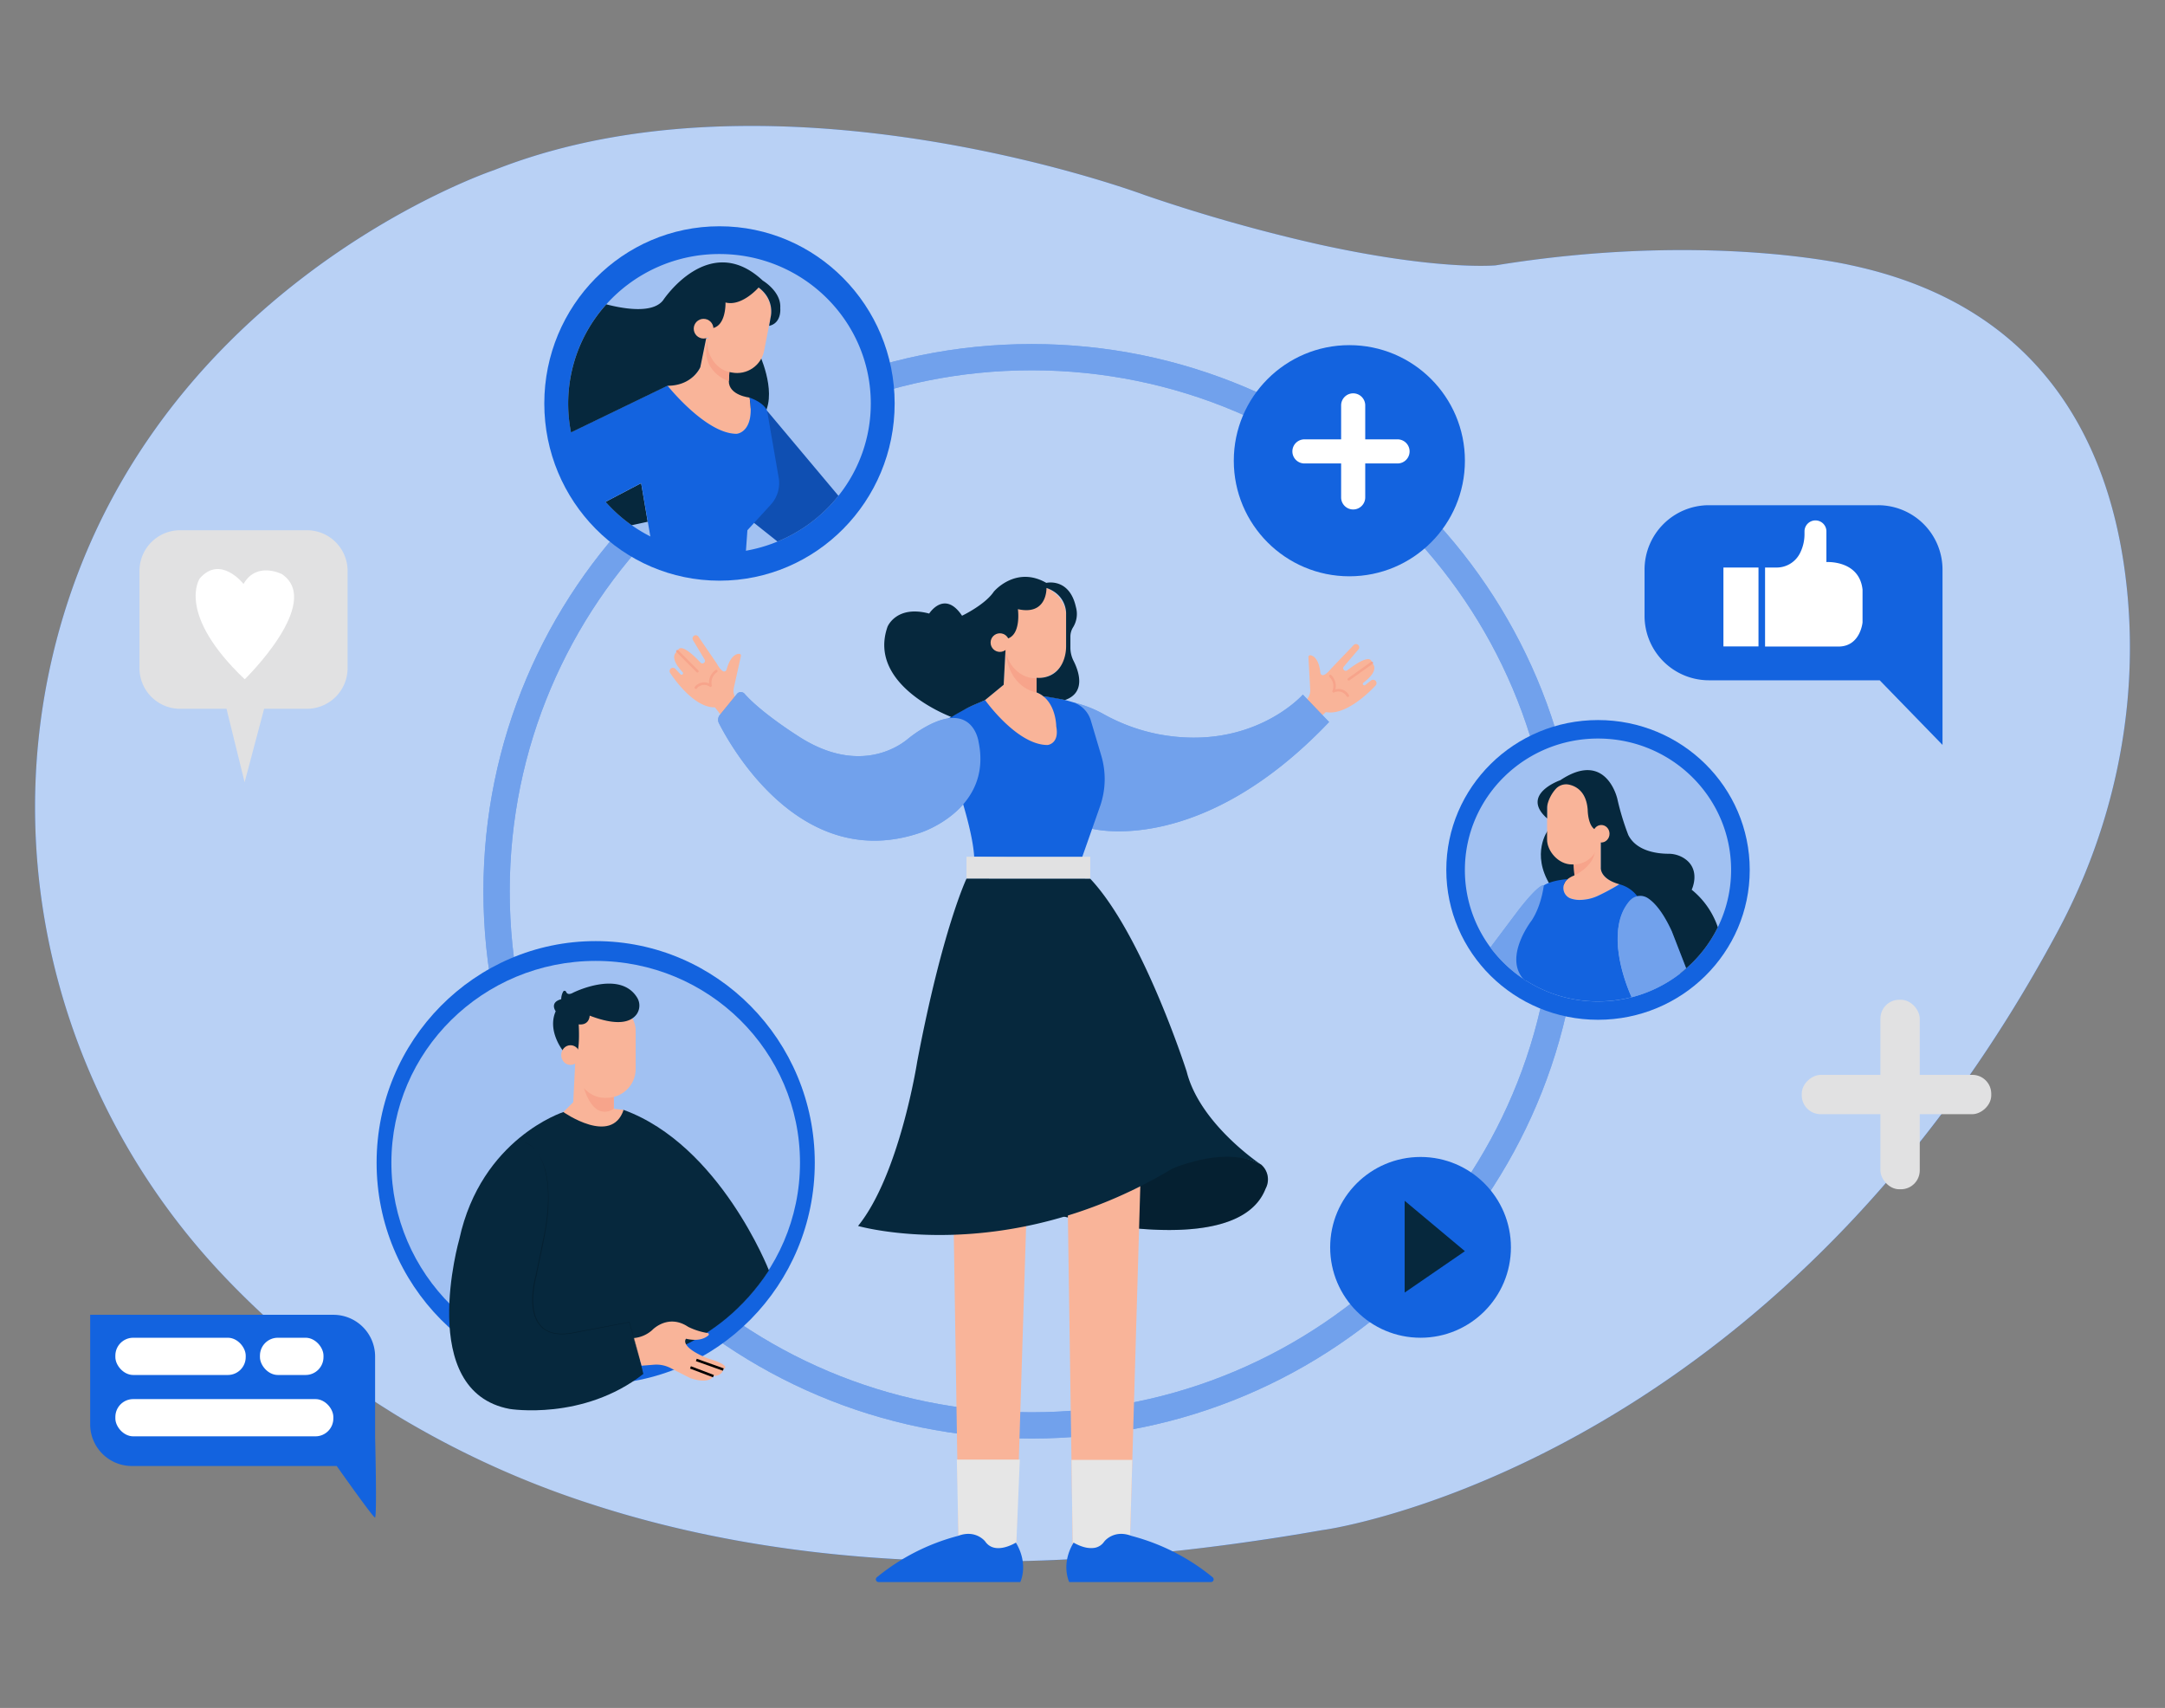  <!DOCTYPE svg PUBLIC "-//W3C//DTD SVG 1.1//EN" "http://www.w3.org/Graphics/SVG/1.1/DTD/svg11.dtd">

<svg xmlns="http://www.w3.org/2000/svg" width="865.76" height="682.89" viewBox="0 0 865.76 682.89">

<rect x="0" y="0" width="865.76" height="682.89" fill="#808080" stroke="none"/>

<defs>

<style xmlns="http://www.w3.org/1999/xhtml">*, ::after, ::before { box-sizing: border-box; }
img, svg { vertical-align: middle; }
</style>

<style xmlns="http://www.w3.org/1999/xhtml">*, body, html { -webkit-font-smoothing: antialiased; }
img, svg { max-width: 100%; }
</style>

</defs>

<path d="M822.84,372.45C707.14,588.16,528.72,611.81,528.72,611.81a844.23,844.23,0,0,1-86.83,10.82c-1.85.13-3.69.26-5.54.36-185,11.63-290.61-52-349.25-115.38C26.59,442.22.84,351.34,20.54,264.45,54.23,115.89,197.62,68,197.62,68c31-12.29,64.54-17.1,96.88-17.6C380.33,49,457.78,78,457.78,78a667.63,667.63,0,0,0,69.59,19.72c48,10.57,70.72,8.38,70.72,8.38,84.24-13.68,141.76-.12,141.76-.12,81.95,17.3,106.29,78.76,111,132.93C854.91,285.12,844.78,331.55,822.84,372.45Z" fill="#1363df" data-primary="true"/>

<g opacity="0.7">

<path d="M822.83,372.45C719.54,565,566.23,604.54,534.57,610.79c-3.8.75-5.85,1-5.85,1q-11.34,2-22.34,3.65l-.8.11q-33.3,5-63.69,7.06c-1.84.14-3.7.26-5.54.35q-19.58,1.24-38,1.37h-.83q-17.24.12-33.46-.66C314.6,621.35,272,613.08,235.28,601a369.61,369.61,0,0,1-71.48-32c-.33-.17-.65-.37-1-.58-2.76-1.61-5.51-3.29-8.19-5a331.59,331.59,0,0,1-67.53-55.8C26.59,442.22.84,351.33,20.53,264.45,54.23,115.9,197.61,68,197.61,68c31-12.28,64.54-17.1,96.9-17.6C380.34,49,457.77,78,457.77,78a665.93,665.93,0,0,0,69.6,19.72c48,10.57,70.72,8.38,70.72,8.38,84.24-13.68,141.77-.12,141.77-.12,81.94,17.3,106.28,78.75,111,132.93C854.9,285.13,844.78,331.54,822.83,372.45Z" fill="#fff"/>

</g>

<path d="M751,202H683.39a25.75,25.75,0,0,0-25.75,25.75v18.59A25.75,25.75,0,0,0,683.39,272h68.28l25.12,25.84V227.7A25.75,25.75,0,0,0,751,202Z" fill="#1363df" data-primary="true"/>

<path d="M122.71,212H72.05a16.28,16.28,0,0,0-16.28,16.28v38.83a16.28,16.28,0,0,0,16.28,16.29H90.58l7.24,29.35,7.8-29.35h17.09A16.29,16.29,0,0,0,139,267.14V228.31A16.28,16.28,0,0,0,122.71,212Z" fill="#e1e1e2"/>

<path d="M412.56,137.56c-121.09,0-219.25,98-219.25,218.8s98.16,218.81,219.25,218.81,219.24-98,219.24-218.81S533.64,137.56,412.56,137.56Zm0,427.11c-115.28,0-208.73-93.26-208.73-208.31s93.45-208.31,208.73-208.31,208.73,93.26,208.73,208.31S527.83,564.67,412.56,564.67Z" fill="#1363df" data-primary="true"/>

<g opacity="0.4">

<path d="M412.56,137.56c-121.09,0-219.25,98-219.25,218.8s98.16,218.81,219.25,218.81,219.24-98,219.24-218.81S533.64,137.56,412.56,137.56Zm0,427.11c-115.28,0-208.73-93.26-208.73-208.31s93.45-208.31,208.73-208.31,208.73,93.26,208.73,208.31S527.83,564.67,412.56,564.67Z" fill="#fff"/>

</g>

<ellipse cx="238.21" cy="464.89" rx="87.61" ry="88.61" fill="#1363df" data-primary="true"/>

<g opacity="0.6">

<ellipse cx="238.21" cy="464.89" rx="81.7" ry="80.69" fill="#fff"/>

</g>

<path d="M225.29,444.63s-32.85,10.51-41.61,50.81c0,0-17.52,60.89,20.15,67.9,0,0,29.35,4.82,53.44-14l-1.35-5.6s30.82-4,51.57-35.79c0,0-19.56-50.16-58.11-64.18l-8.76,3.07Z" fill="#06283d" data-secondary="true"/>

<ellipse cx="287.71" cy="161.32" rx="70.05" ry="70.85" fill="#1363df" data-primary="true"/>

<g opacity="0.6">

<path d="M348.22,161.32a59,59,0,0,1-12.94,36.92,60.88,60.88,0,0,1-93.11,2.41,59.19,59.19,0,0,1,.3-79,60.66,60.66,0,0,1,45.24-20.08C321.13,101.57,348.22,128.32,348.22,161.32Z" fill="#fff"/>

</g>

<path d="M303.26,140.62s7.45,15.34,2.63,24.53l-12.7-3.94-8.32-11Z" fill="#06283d" data-secondary="true"/>

<ellipse cx="639.03" cy="347.82" rx="60.67" ry="59.92" fill="#1363df" data-primary="true"/>

<g opacity="0.6">

<path d="M692.25,347.82a51.86,51.86,0,0,1-5.31,22.91,52.71,52.71,0,0,1-12.64,16.45c-.77.68-1.56,1.33-2.37,2h0a53.29,53.29,0,0,1-19.42,9.54,54.25,54.25,0,0,1-13.46,1.7A53.39,53.39,0,0,1,610.14,392c-.37-.23-.74-.47-1.1-.72a53.07,53.07,0,0,1-13-12.42,51.9,51.9,0,0,1-10.25-31c0-29,23.83-52.57,53.23-52.57S692.25,318.79,692.25,347.82Z" fill="#fff"/>

</g>

<path d="M618.94,332.09s-6.85,9.16,1,21.86l16.21-.44-3.94-14Z" fill="#06283d" data-secondary="true"/>

<path d="M521,281.24l1.38-1.38a5.38,5.38,0,0,0,1.56-4.08l-.71-13.06a.71.71,0,0,1,.85-.73c1.21.24,3.32,1.47,3.93,7,0,0,.44,3.07,4.38-1.75l8.93-9.33a1.28,1.28,0,0,1,1.59-.22h0a1.29,1.29,0,0,1,.32,1.95l-5.85,6.88a1,1,0,0,0,.06,1.39h0a1,1,0,0,0,1.35.08c2.3-1.78,9.44-7,9.81-2.94,0,0,3.75,2.5-3.38,7.91a.61.61,0,0,0-.07.91h0a.61.61,0,0,0,.81,0l2.3-1.79a1.36,1.36,0,0,1,2,.37h0a1.37,1.37,0,0,1-.18,1.64c-2.6,2.78-12,12.12-19.89,10.62l-4.82,4.38Z" fill="#f9b499"/>

<path d="M539.37,272.1a.5.5,0,0,1-.29-.91l9.2-6.57a.5.5,0,0,1,.7.12.51.51,0,0,1-.12.7l-9.2,6.57A.52.52,0,0,1,539.37,272.1Z" fill="#f7a48b"/>

<path d="M538.93,278.67a.48.48,0,0,1-.42-.24,3.84,3.84,0,0,0-5-1.56.49.49,0,0,1-.55-.08.5.5,0,0,1-.15-.53,5.12,5.12,0,0,0-1.16-5.59.49.49,0,0,1-.06-.7.49.49,0,0,1,.7-.07,6,6,0,0,1,1.72,5.75,4.7,4.7,0,0,1,5.4,2.26.5.5,0,0,1-.16.68A.45.45,0,0,1,538.93,278.67Z" fill="#f7a48b"/>

<path d="M436.65,331.33S479.8,343,531.49,288.68L521,277.73s-20.18,22.88-57.61,15.86a74.26,74.26,0,0,1-21.8-7.91A46.83,46.83,0,0,0,429,280.79Z" fill="#1363df" data-primary="true"/>

<g opacity="0.4">

<path d="M436.65,331.33S479.8,343,531.49,288.68L521,277.73s-20.18,22.88-57.61,15.86a74.26,74.26,0,0,1-21.8-7.91A46.83,46.83,0,0,0,429,280.79Z" fill="#fff"/>

</g>

<path d="M393.94,279.92s-14.89,5.7-19.27,11.39c0,0,14,35.05,14.89,51.25l42.93.88,7.39-21a32.91,32.91,0,0,0,.49-20.37l-4.16-14a11,11,0,0,0-7.24-7.32,61.16,61.16,0,0,0-12.1-2.4Z" fill="#1363df" data-primary="true"/>

<path d="M418.91,297.88c-12.27,0-25-18-25-18l7.45-6.13.79-15.1,12.35,8.09V271h0l0,5.86a10.35,10.35,0,0,1,2.73,1.56c5.15,4.1,5.15,12,5.15,12C423.73,297.44,418.91,297.88,418.91,297.88Z" fill="#f9b499"/>

<path d="M295.45,280.91l-1.13-1.58a5.38,5.38,0,0,1-.87-4.28l2.83-12.77a.7.7,0,0,0-.71-.86c-1.24,0-3.52.91-5,6.24,0,0-.94,3-4-2.44l-7.28-10.66a1.29,1.29,0,0,0-1.54-.48h0a1.3,1.3,0,0,0-.63,1.87l4.64,7.74a1,1,0,0,1-.28,1.36h0a1,1,0,0,1-1.35-.13c-2-2.14-8.17-8.44-9.19-4.51,0,0-4.11,1.85,2.05,8.35a.61.61,0,0,1-.09.91h0a.6.6,0,0,1-.8-.08l-2-2.14a1.35,1.35,0,0,0-2,0h0a1.35,1.35,0,0,0-.1,1.64c2.12,3.17,9.9,13.92,17.89,13.73l4,5.11Z" fill="#f9b499"/>

<path d="M278.88,268.89a.47.47,0,0,1-.35-.14l-8-8a.5.5,0,0,1,0-.71.5.5,0,0,1,.7,0l8,8a.5.5,0,0,1,0,.71A.46.46,0,0,1,278.88,268.89Z" fill="#f7a48b"/>

<path d="M278.24,275.45a.46.46,0,0,1-.33-.13.49.49,0,0,1-.05-.7,4.72,4.72,0,0,1,5.69-1.35,6,6,0,0,1,2.64-5.39.5.5,0,0,1,.68.18.51.51,0,0,1-.17.69h0a5.09,5.09,0,0,0-2.06,5.32.51.51,0,0,1-.24.51.52.52,0,0,1-.55,0,3.85,3.85,0,0,0-5.24.72A.5.5,0,0,1,278.24,275.45Z" fill="#f7a48b"/>

<rect x="386.49" y="342.56" width="49.5" height="8.76" fill="#e1e1e2"/>

<path d="M423.38,485.9s71.31,18.74,82.7-10.61a7.8,7.8,0,0,0-1.75-9.64s-16.27-9.82-36.39,1.22C467.94,466.87,445.82,479.86,423.38,485.9Z" fill="#06283d" data-secondary="true"/>

<g opacity="0.2">

<path d="M423.38,485.9s71.31,18.74,82.7-10.61a7.8,7.8,0,0,0-1.75-9.64s-16.27-9.82-36.39,1.22C467.94,466.87,445.82,479.86,423.38,485.9Z"/>

</g>

<polygon points="406.2 622.48 383.43 622.48 381.24 482.74 410.58 482.3 406.2 622.48" fill="#f9b499"/>

<polygon points="456.14 469.38 452.8 583.71 451.76 618.97 428.98 618.97 428.47 583.71 426.79 469.85 456.14 469.38" fill="#f9b499"/>

<polygon points="382.63 583.58 407.82 583.58 406.2 622.48 383.43 622.48 382.63 583.58" fill="#e6e6e6"/>

<circle cx="539.59" cy="184.21" r="46.21" fill="#1363df" data-primary="true"/>

<path d="M558.64,175.67h-12.7V162.09a4.82,4.82,0,0,0-9.64,0v13.58H521.85a4.82,4.82,0,1,0,0,9.63H536.3v13.58a4.82,4.82,0,0,0,9.64,0V185.3h12.7a4.82,4.82,0,1,0,0-9.63Z" fill="#fff"/>

<rect x="751.96" y="399.73" width="15.73" height="75.78" rx="7.55" fill="#e1e1e2"/>

<rect x="750.53" y="399.73" width="15.73" height="75.78" rx="7.55" transform="translate(1196.01 -320.77) rotate(90)" fill="#e1e1e2"/>

<path d="M294.5,173.48c-12.27,0-27.59-19.28-27.59-19.28,10.51-.43,13.14-7.44,13.14-7.44l2.33-11.48.76.12,8.73,10-.43,7c0,5.7,8.32,6.57,8.32,6.57C302,172.16,295.38,173.48,294.5,173.48Z" fill="#f9b499"/>

<path d="M291.87,145.44l-.43,7s-12.21-3.88-8.3-17Z" fill="#f7a48b"/>

<path d="M335.28,198.24a60.58,60.58,0,0,1-24.35,18.28l-11.17-8.88-1.31-30.22,8.32-13.14Z" fill="#1363df" data-primary="true"/>

<g opacity="0.2">

<path d="M335.28,198.24a60.58,60.58,0,0,1-24.35,18.28l-11.17-8.88-1.31-30.22,8.32-13.14Z"/>

</g>

<path d="M259,208.61,252.61,210a60.23,60.23,0,0,1-10.44-9.34l14.22-7.46Z" fill="#06283d" data-secondary="true"/>

<path d="M230.11,423.16l-.88,17.53-3.94,3.94s19.28,13.58,24.09-.88l-3.94-.44v-9.63Z" fill="#f9b499"/>

<path d="M245.44,433.68v9.63s-8.32,6.57-12.7-10.95Z" fill="#f7a48b"/>

<path d="M253.42,535a12.66,12.66,0,0,0,7.35-3.16s6.27-6.78,14.46-1.31A27.58,27.58,0,0,0,283,533a.53.53,0,0,1,.29.91c-1.13,1-3.77,2.58-8.94,1.36,0,0-3.06,3.07,8.76,7.89,0,0,9.64,2.63,6.14,4.38,0,0-.44,2.63-3.95,2.63,0,0-1.31,3.5-9.2.87,0,0-3.86-1.93-7.86-4a12.32,12.32,0,0,0-6.66-1.39l-5,.4Z" fill="#f9b499"/>

<rect x="280.2" y="543.52" width="1" height="9.84" transform="translate(-331.74 615.49) rotate(-69.14)"/>

<rect x="283.35" y="539.91" width="1" height="11.46" transform="translate(-325.42 629.82) rotate(-70.38)"/>

<circle cx="568.06" cy="498.73" r="36.14" fill="#1363df" data-primary="true"/>

<polygon points="561.71 480.11 561.71 516.81 585.8 500.26 561.71 480.11" fill="#06283d" data-secondary="true"/>

<rect x="689.18" y="226.92" width="14.02" height="31.54" fill="#fff"/>

<path d="M705.83,226.92h4.59a10.45,10.45,0,0,0,9.15-5.33c.11-.2.22-.4.32-.61a16.87,16.87,0,0,0,1.71-7.52v-1a4.38,4.38,0,0,1,4.38-4.38h0a4.38,4.38,0,0,1,4.38,4.38v12.27s13.14-.88,14.45,11v13.14s-.87,9.64-9.63,9.64H705.83Z" fill="#fff"/>

<path d="M150,574.37v-32a16.67,16.67,0,0,0-16.68-16.67H36.06v43.77a16.67,16.67,0,0,0,16.67,16.68h81.91c5.07,7.16,14.66,20.59,15.31,20.59C150.82,606.71,150,574.37,150,574.37Z" fill="#1363df" data-primary="true"/>

<rect x="46.13" y="534.87" width="52.13" height="14.89" rx="7.15" fill="#fff"/>

<rect x="103.95" y="534.87" width="25.41" height="14.89" rx="7.15" fill="#fff"/>

<rect x="46.13" y="559.4" width="87.17" height="14.89" rx="7.15" fill="#fff"/>

<path d="M97.38,233.49s-9.2-11.83-17.52-2.19c0,0-9.64,14,18,40.3,0,0,31.54-30.66,14.89-42.05C112.71,229.55,102.64,224.29,97.38,233.49Z" fill="#fff"/>

<polygon points="402.02 258.58 402.18 258.69 401.39 273.79 402.02 258.58" fill="#f9b499"/>

<path d="M414.53,271v5.85l0-5.86Z" fill="#f9b499"/>

<path d="M402,258.58l12.51,8.2v10.08S402.65,275.35,402,258.58Z" fill="#f7a48b"/>

<rect x="402.26" y="234.37" width="24.09" height="36.8" rx="11.57" fill="#f9b499"/>

<path d="M425.89,279.89s-5.7-1.17-8.63-1.47a10.35,10.35,0,0,0-2.73-1.56l0-5.86h0c.54.06,8.19.86,11-7.57a16.1,16.1,0,0,0,.79-5.11V245.54s.5-7.54-7.85-10.46c0,0,.41,11.11-11.42,8.48,0,0,1.5,10.71-4.73,11.92l-.17,3.21-.79,15.1-7.45,6.13c-2.41,1.1-5.2,2.1-8.1,3.73-1.77,1-3.85,2.06-5.26,3.06,0,0-33.95-12.48-25.63-36.14,0,0,3.51-8.76,16.65-5.25,0,0,6.13-9.64,13.14.87,0,0,9.2-4.38,12.7-9.63,0,0,8.76-10.52,21-3.51,0,0,9.2-2.19,11.83,9.64a10.15,10.15,0,0,1-1.2,8.24,7,7,0,0,0-1,3.65v4.36a11.78,11.78,0,0,0,1.25,5.27C431.39,268.31,434.41,276.91,425.89,279.89Z" fill="#06283d" data-secondary="true"/>

<circle cx="399.85" cy="256.93" r="3.72" fill="#f9b499"/>

<path d="M294.67,277.49l-6.81,8.36a3.06,3.06,0,0,0-.36,3.33c5.22,10.23,33.36,59.89,80.59,43.75,0,0,28.92-9.2,23.22-36.36,0,0-2.37-18.18-24-4.24a52.79,52.79,0,0,0-4.6,3.38c-4.11,3.32-20.39,14-44.1-1.77,0,0-14.14-8.93-20.82-16.5A2,2,0,0,0,294.67,277.49Z" fill="#1363df" data-primary="true"/>

<g opacity="0.4">

<path d="M294.67,277.49l-6.81,8.36a3.06,3.06,0,0,0-.36,3.33c5.22,10.23,33.36,59.89,80.59,43.75,0,0,28.92-9.2,23.22-36.36,0,0-2.37-18.18-24-4.24a52.79,52.79,0,0,0-4.6,3.38c-4.11,3.32-20.39,14-44.1-1.77,0,0-14.14-8.93-20.82-16.5A2,2,0,0,0,294.67,277.49Z" fill="#fff"/>

</g>

<path d="M386.49,351.32s-9.63,20.15-19.71,73.16c0,0-7,45.12-23.65,65.7,0,0,58.49,16.82,124.37-22.15a22.4,22.4,0,0,1,4.49-2c5.67-1.82,20.56-6.74,32.34-.35,0,0-24.53-16.2-29.79-37.23,0,0-17.52-54.76-38.55-77.1Z" fill="#06283d" data-secondary="true"/>

<path d="M351.28,632.55H408s3.5-7-1.76-15.77c0,0-8.32,5.26-12.26-.44,0,0-3.74-4.94-10.85-2.25a85.13,85.13,0,0,0-32.49,16.56A1.07,1.07,0,0,0,351.28,632.55Z" fill="#1363df" data-primary="true"/>

<polygon points="452.8 583.71 451.76 618.97 428.98 618.97 428.47 583.71 452.8 583.71" fill="#e6e6e6"/>

<path d="M484.25,632.55H427.57s-3.5-7,1.75-15.77c0,0,8.33,5.26,12.27-.44,0,0,3.74-4.94,10.85-2.25a85.13,85.13,0,0,1,32.49,16.56A1.07,1.07,0,0,1,484.25,632.55Z" fill="#1363df" data-primary="true"/>

<path d="M647.57,353.51a89.21,89.21,0,0,1-8.34,4.52,17.5,17.5,0,0,1-7.27,1.74,10.41,10.41,0,0,1-4.13-.67,4.46,4.46,0,0,1-.87-7.65,10.1,10.1,0,0,1,2.65-1.44l-.44-6.13,11-8.83,0,11.89c0,4.67,7,6.46,7.43,6.57Z" fill="#f9b499"/>

<path d="M629.17,343.88l.44,6.13s7.31-3.18,8.26-9.69Z" fill="#f7a48b"/>

<path d="M619.1,377.17l-9,14.8-.1.17-.48-.31c-.18-.19-.36-.39-.52-.58a53.07,53.07,0,0,1-13-12.42l10.78-14.36c8.76-11.39,10.51-10.52,10.51-10.52Z" fill="#1363df" data-primary="true"/>

<g opacity="0.4">

<path d="M619.1,377.17l-9,14.8-.1.17-.48-.31c-.18-.19-.36-.39-.52-.58a53.07,53.07,0,0,1-13-12.42l10.78-14.36c8.76-11.39,10.51-10.52,10.51-10.52Z" fill="#fff"/>

</g>

<rect x="618.66" y="311.9" width="20.59" height="33.73" rx="9.89" fill="#f9b499"/>

<path d="M686.94,370.73a52.71,52.71,0,0,1-12.64,16.45c-.77.68-1.56,1.33-2.37,2h0L652,360l-.05-.07-4.34-6.37c-7.89-2.19-7.45-6.57-7.45-6.57V332.05c-5.26.88-5.26-8.32-5.26-8.32-.55-7.16-4.54-9.36-7.42-10a5.6,5.6,0,0,0-5.25,1.6,14.76,14.76,0,0,0-3.25,5.73,7.26,7.26,0,0,0-.29,2l0,4.18c-11-9.67,5.28-15.3,5.28-15.3,18.4-12.27,22.78,7.45,22.78,7.45a103.65,103.65,0,0,0,4.38,14.45c3.35,6.7,12.09,7.51,16,7.52a11.61,11.61,0,0,1,6.36,1.83c6.9,4.51,3,12.55,3,12.55A32.84,32.84,0,0,1,686.94,370.73Z" fill="#06283d" data-secondary="true"/>

<ellipse cx="640.34" cy="333.36" rx="3.29" ry="3.5" fill="#f9b499"/>

<path d="M652.42,398.52l.07.17a54.25,54.25,0,0,1-13.46,1.7A53.39,53.39,0,0,1,610.14,392l-.1.17-.48-.31c-.18-.19-.36-.39-.52-.58-7.66-9,3.48-23.28,3.48-23.28,4-6.13,4.82-14,4.82-14,3.51-2.19,9.62-2.5,9.62-2.5a4.46,4.46,0,0,0,.87,7.65,10.41,10.41,0,0,0,4.13.67,17.5,17.5,0,0,0,7.27-1.74,89.21,89.21,0,0,0,8.34-4.52,13,13,0,0,1,7.66,5.48c-.8.64-2.62.24-3.27,1-3.74,4.18-5,9.62-5.08,15.11v.05c-.07,10.44,4.44,21,5.45,23.21A1.29,1.29,0,0,0,652.42,398.52Z" fill="#1363df" data-primary="true"/>

<path d="M674.3,387.18c-.77.68-1.56,1.33-2.37,2h0a53.29,53.29,0,0,1-19.42,9.54l-.07-.17a1.29,1.29,0,0,1-.09-.2.54.54,0,0,1-.05-.11c0-.08-.07-.16-.11-.25h0c-1.21-2.84-5.23-13-5.28-22.84v-.17c0-5.56,1.27-11,5-15.06l0,0a5.53,5.53,0,0,1,7-.83c2.57,1.66,6,5.34,9.65,13.32Z" fill="#1363df" data-primary="true"/>

<g opacity="0.4">

<path d="M674.3,387.18c-.77.68-1.56,1.33-2.37,2h0a53.29,53.29,0,0,1-19.42,9.54l-.07-.17a1.29,1.29,0,0,1-.09-.2.54.54,0,0,1-.05-.11c0-.08-.07-.16-.11-.25h0c-1.21-2.84-5.23-13-5.28-22.84v-.17c0-5.56,1.27-11,5-15.06l0,0a5.53,5.53,0,0,1,7-.83c2.57,1.66,6,5.34,9.65,13.32Z" fill="#fff"/>

</g>

<path d="M308.25,201.76,298.88,212l-.63,8.8-1.12,4.77-36.36-7-4.38-25.41-17.52,9.2-12.7-28.47,40.74-19.72s15.32,19.28,27.59,19.28c.88,0,7.45-1.32,5.26-14.46,6.13,2.19,7,5.26,7,5.26L311.39,191A12.77,12.77,0,0,1,308.25,201.76Z" fill="#1363df" data-primary="true"/>

<rect x="284.2" y="112.92" width="22.94" height="36.25" rx="11.02" transform="translate(30.43 -53.99) rotate(11)" fill="#f9b499"/>

<path d="M307.57,130.29l.63-3.59s1.82-6.79-4.84-11.76c0,0-6.67,7.72-13.24,6,0,0,.37,10.24-6.17,10.38l-1.57,4-2.33,11.48s-3.07,7.44-13.14,7.44l-38.57,18.66a59.25,59.25,0,0,1,14.13-51.21c6.9,1.79,18.48,3.78,22.68-1.61,0,0,18.4-28,39.87-7.89,0,0,7.44,4.38,7,10.95C312,123.1,312.74,129.14,307.57,130.29Z" fill="#06283d" data-secondary="true"/>

<circle cx="281.36" cy="131.42" r="3.94" fill="#f9b499"/>

<rect x="230.11" y="400.39" width="24.09" height="38.55" rx="11.57" fill="#f9b499"/>

<path d="M225.15,420.15s-6.43-7.94-2.93-15.82c0,0-2.62-3.51,2.2-4.82a6.55,6.55,0,0,1,.8-3.06.65.65,0,0,1,1.14.08c.3.72,1,1.4,2.87.35,0,0,18.46-9.23,25.47,1.86a6.08,6.08,0,0,1-.07,6.73c-2,2.8-6.82,5.21-18.83.61,0,0,0,3.94-4.38,3.5,0,0,.66,11-1.2,12.06Z" fill="#06283d" data-secondary="true"/>

<ellipse cx="228.14" cy="421.85" rx="3.72" ry="3.94" fill="#f9b499"/>

<path d="M210,456.89a9.69,9.69,0,0,1,4.25,3.09l.57.68.49.74c3.86,6.07,4.18,13.62,4,20.6-.16,8.23-3.19,19.78-4.7,27.94-1.68,6.61-3,17.27,3.52,21.62,3.63,2.25,8.13,1.88,12.17,1l21.33-4,.1,0c0,.08,4.24,15,4.27,15.11l-4.44-15,.11.07-21.32,4.08c-3.78.81-8,1.2-11.62-.59-7.62-4-6.36-15.44-4.5-22.48,0,.08,2.88-13.87,2.86-13.86,2.27-10.19,3.83-25.33-1.82-34.53l-.48-.74-.56-.68a9.72,9.72,0,0,0-4.19-3.14Z" fill="#06283d" data-secondary="true"/>

<g opacity="0.2">

<path d="M210,456.89a9.69,9.69,0,0,1,4.25,3.09l.57.68.49.74c3.86,6.07,4.18,13.62,4,20.6-.16,8.23-3.19,19.78-4.7,27.94-1.68,6.61-3,17.27,3.52,21.62,3.63,2.25,8.13,1.88,12.17,1l21.33-4,.1,0c0,.08,4.24,15,4.27,15.11l-4.44-15,.11.07-21.32,4.08c-3.78.81-8,1.2-11.62-.59-7.62-4-6.36-15.44-4.5-22.48,0,.08,2.88-13.87,2.86-13.86,2.27-10.19,3.83-25.33-1.82-34.53l-.48-.74-.56-.68a9.72,9.72,0,0,0-4.19-3.14Z"/>

</g>

</svg>